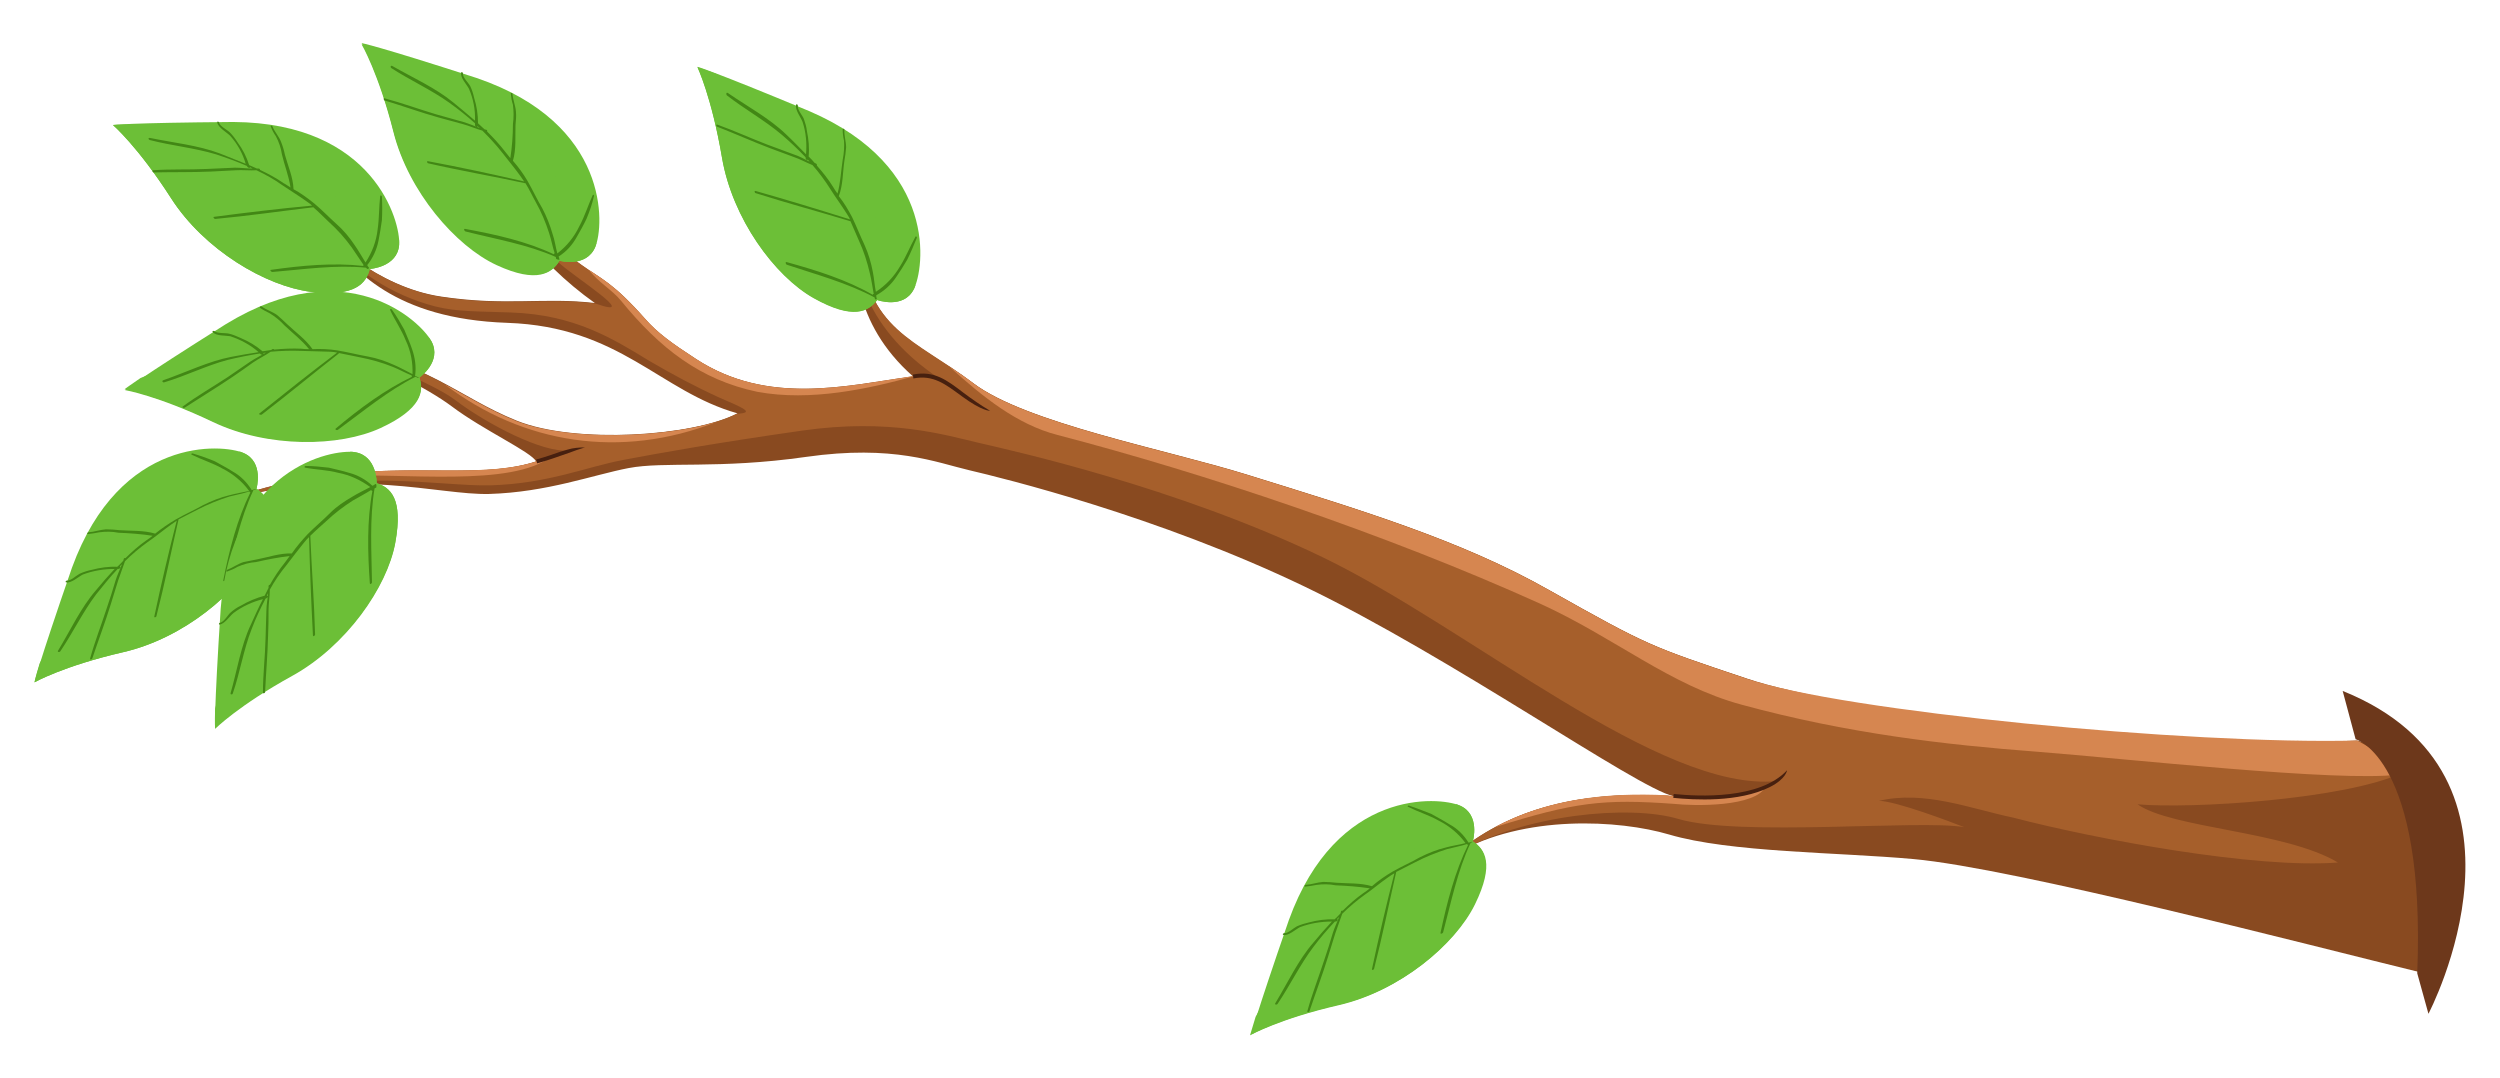 <?xml version="1.0" encoding="utf-8"?>
<!-- Generator: Adobe Illustrator 25.2.3, SVG Export Plug-In . SVG Version: 6.00 Build 0)  -->
<svg version="1.1" id="Layer_1" xmlns="http://www.w3.org/2000/svg" xmlns:xlink="http://www.w3.org/1999/xlink" x="0px" y="0px"
	 viewBox="0 0 580 250" style="enable-background:new 0 0 580 250;" xml:space="preserve">
<style type="text/css">
	.st0{fill:#894A20;}
	.st1{fill:#A65F2B;}
	.st2{fill:#D68650;}
	.st3{fill:#47200F;}
	.st4{fill:#6D381B;}
	.st5{fill:#6CBF37;}
	.st6{fill:#428715;}
</style>
<path class="st0" d="M405.3,157.5c-22.3-7.5-22.7-7.5-45.8-20.5c-20.6-11.7-44.4-18.8-70.1-26.8c-19-5.9-51.3-12-63.5-21.2
	c-13.7-10.3-24.9-12.2-26.5-33c-1.4,3.8-1.8,18.8,12.4,31.3c-15.2,2.1-33.5,6.9-50.4-4c-5.7-3.7-9-6.1-11.8-9.3
	c-7.4-8.4-10.1-9.2-14.7-12.5c-6.9-4.9-17-12.5-21.9-24.6c1.7,10.3,11.2,23.6,25,33.4c-11.9-1.4-20.4,0.8-35.7-1.5
	S75.7,54.6,75.7,54.6c6.2,7.9,15.8,19.4,42,20.3s35.3,15.9,53.4,21c-10.3,5.3-37.5,7.2-51.2,1.7S99.2,83.8,77,80.2
	c9.3,3.1,22.5,10.1,27.7,14c7.4,5.6,18.7,10.7,19.7,12.9c-16.7,5.4-38.7-2.7-71.1,8.6c29.3-7.3,48.4-0.8,60.2-1.1
	c13.4-0.4,24-4.4,32.3-6s20.9,0.3,41.2-2.6s30.2,1.3,37.9,3.1s43.7,10.6,77.8,27s77,46.7,85.5,48.6c-18.1-1.2-36.1,1.4-50.4,13.3
	c15.8-9.1,37.9-7.8,49.4-4.4c14.2,4.2,39.1,4.1,56.7,5.7c23.4,2.1,91.9,20,118.1,26.4c8.5-50.7-15.2-53.9-15.2-53.9
	C476.8,175.4,427.6,165,405.3,157.5z"/>
<path class="st1" d="M435.9,185.8c10.6-2.5,21.2,1.8,31.2,3.9c19.2,5,56.2,11.9,75.3,10.4c-12.2-7.3-38.5-7.9-46.5-13.5
	c12.3,1.1,48.1-1.1,61.4-7.3c-0.7-5.9-24.1-7.4-24.1-7.4c-39.1,1.1-105.6-7-128-14.5s-22.7-7.5-45.8-20.5
	c-20.6-11.7-44.4-18.8-70.1-26.8c-19-5.9-51.3-12-63.5-21.2C212.3,78.6,201,76.7,199.4,56c-1.4,3.8-0.4,19.2,18.5,31.8
	c0.3,0.1,0.6,0.3,0.9,0.6c-0.3-0.2-0.6-0.4-0.9-0.6c-2.5-1.2-6.7-0.4-7-0.3c-15,2.2-32.9,6.6-49.4-4.2c-5.7-3.7-9-6.1-11.8-9.3
	c-7.4-8.4-10.1-9.2-14.7-12.5c-6.9-4.9-17-12.5-21.9-24.6c1.3,7.5,8.2,15.6,16.4,23.9c3,3,19.9,13.6,8.6,9.6
	c-11.9-1.4-20.4,0.8-35.7-1.5S75.7,54.6,75.7,54.6C82,62.8,91,68.5,101,71.1c5.2,1.3,10.2,1.1,17.6,1.4c14.6,0.5,23.5,6,32,11.2
	c5.3,3.1,10.7,6,16.2,8.5c5.5,2.4,8.6,3.6,4.1,3.8c-10.3,5.3-37.5,7.2-51.2,1.7S99.2,83.8,77,80.2c9.3,3.1,23.4,8.7,28.6,12.6
	c7.4,5.6,20.3,12.3,26.3,11.7c-0.5,0.2-8.5,2.9-9,3c-16.5,4.5-38.2-2.8-69.6,8.2c29.3-7.3,48.7-2.8,60.5-3.1
	c13.4-0.4,22.3-4.3,30.8-5.9s21.2-3.9,41.5-6.8s33.1,1,40.8,2.8s46,10.2,80,26.6s78.4,54.7,105.4,51.9c-9.5,5.6-25,3.4-25.6,3.4
	c-17.6-0.9-34.9,1.8-48.9,13.4c15.8-9.1,40.2-11.4,51.6-8c14.2,4.2,56,0.1,66.3,1.9C452.4,190.6,439.7,185.8,435.9,185.8z"/>
<path class="st2" d="M75.2,110.4c19.1-0.8,43.3,2.8,52.9-4.6c-2.3,0.8-4.9,1.7-5.2,1.7C110.6,110.8,95.3,107.6,75.2,110.4z"/>
<path class="st2" d="M119.8,97.7c-6.2-2.5-11.1-5.6-16.6-8.5c18.2,13.8,40.8,17.4,63,8.7C154,101.6,131.8,102.4,119.8,97.7z"/>
<path class="st2" d="M161.5,83.3c-5.7-3.7-9-6.1-11.8-9.3c-6.6-7.4-9.4-8.9-13.1-11.4c2.3,3,5.4,4.6,7.5,7.2
	c9,11,18.3,18.3,31.6,21.1c12.4,2.3,25.9-0.7,36.7-3.7c-0.8,0.1-1.4,0.2-1.5,0.2C195.9,89.6,178,94,161.5,83.3z"/>
<path class="st2" d="M346.8,191.9c18.5-5.8,25.1-6.6,41.6-5.4c4.5,0.5,19,0.8,21.3-4.1c-9.5,4-22.6,2.2-23,2.1
	C372.7,183.8,358.9,185.4,346.8,191.9z"/>
<path class="st2" d="M405.3,157.5c-22.3-7.5-22.7-7.5-45.8-20.5c-20.6-11.7-44.4-18.8-70.1-26.8c-19-5.9-51.3-12-63.5-21.2
	c-1.9-1.5-3.8-2.7-5.6-3.9c7.7,7,15.7,13.4,25,15.8c34.1,8.9,76,22.9,111.9,39.1c17.4,7.9,30.2,19,46.9,23.5
	c24.6,6.7,47.3,9.3,68.5,10.9c20.5,1.6,70.2,7.1,83.8,5.3c4.3-0.3-9.5-7.9-9.5-7.9C507.7,172.8,427.6,165,405.3,157.5z"/>
<path class="st3" d="M130,104.8c-1.7,0.6-3.4,1.2-5.6,1.8l0.2,0.9c2.9-0.8,5.2-1.7,7.3-2.4c1.3-0.5,2.5-0.9,3.8-1.3
	c-1.3,0-2.7,0.1-4,0.5L130,104.8z"/>
<path class="st3" d="M211.8,86.9l0.1,0.9c4.6-0.9,7.4,1.3,11.2,4.1c4.9,3.6,6.6,3.4,6.6,3.4c-2.2-1.3-4.2-2.7-6.2-4.2
	C219.7,88.2,216.7,85.9,211.8,86.9z"/>
<path class="st3" d="M388.3,184.2l-0.1,0.9c4.8,0.5,15.2,1.1,22.4-2.5c3.8-1.9,4-3.9,4-3.9C408.3,185.5,394.1,184.8,388.3,184.2z"/>
<path class="st4" d="M546.5,171.5c0,0,16.3,4.4,14.3,54.3l2.6,9.4c0,0,29.1-55.2-19.9-74.9L546.5,171.5z"/>
<path class="st5" d="M341.7,195.2c0,0,1.8-6.2-3-8.3s-28.6-4.1-39.7,26.6c-8.1,23.4-8.7,26.5-8.7,26.5s6.7-3.8,20.6-7
	s26.7-13.8,31.3-23.2S344.5,197,341.7,195.2z"/>
<path class="st5" d="M341.7,195.2c0,0,1.8-6.2-3-8.3c-0.3-0.1-0.7-0.3-1-0.4c0.9,1.3,1.1,2.9,0.5,4.4c-0.1,0.3-0.5,0.7-0.8,0.7
	c-1.3-0.3-2.6-0.6-3.9-1.1c1.8,1.2,2.9,2.6,2.1,4c-1.5,2.4-5,2.7-7.2,2.5c-2.6-0.2-5.1-1.4-7.8-1.4c-1.5,0-3,0.2-4.4,0.5
	c3.1,0.1,6.1,0.7,9,1.8c0.1,0.1,0.1,0.2,0,0.3c-2.6,6.6-9.7,7-15.7,8c1.3,0.1,2.7,0.2,4,0.4c0.4,0.1-0.3,0.8-0.4,0.9
	c-3.1,2.2-7,2.4-10,4.8c2.2,0.1,4.5-0.1,6.5,1.2c0.3,0.2-0.2,0.7-0.4,0.9c-3.1,2.7-6.8,4.1-9.5,7.5c-2.3,3-4.3,6.2-6,9.6
	c-0.8,1.5-1.6,3-2.4,4.4c-1.1,3.6-1.3,4.3-1.3,4.3s6.7-3.8,20.6-7s26.7-13.8,31.3-23.2S344.5,197,341.7,195.2z"/>
<path class="st6" d="M341.4,195.3l-0.7,0.2c-1.1-1.8-2.6-3.3-4.5-4.3c-1.4-0.9-2.8-1.6-4.2-2.4c-1.7-0.7-3.4-1.3-5.1-1.9
	c-0.2-0.1-0.5,0.2-0.2,0.3c2.4,1.2,4.8,1.9,7.1,3.2c2.4,1.2,4.6,3,6.2,5.2c-1.5,0.4-3.1,0.6-4.5,1c-2.1,0.5-4.1,1.3-6.1,2.3
	c-2.1,1.2-4.2,2.1-6.3,3.3c-1.7,1-3.3,2.1-4.8,3.4c-2.7-0.8-5.5-0.6-8.2-0.8c-1-0.1-2.1-0.2-3.1-0.2c-1.4,0.1-2.7,0.6-4.1,0.7
	c-0.2,0-0.4,0.4-0.1,0.4c0.9-0.1,1.7-0.2,2.6-0.4c1.5-0.2,3-0.2,4.5,0.1c2.6,0.1,5.3,0.3,7.9,0.7c-0.5,0.4-1,0.8-1.5,1.1
	c-1.7,1.2-3.3,2.6-4.8,4.1c-0.1-0.1-0.4,0-0.4,0.2s-0.1,0.3-0.1,0.4c-0.5,0.5-0.9,1-1.4,1.4c-2-0.1-4,0.2-5.9,0.7
	c-0.9,0.2-1.9,0.5-2.8,0.9c-0.8,0.4-2.1,1.7-3,1.6c-0.2,0-0.4,0.3-0.2,0.4c1.2,0.3,2.9-1.3,3.9-1.8c2.4-0.9,4.9-1.3,7.4-1.3
	c-1.5,1.6-2.9,3.2-4.3,4.9c-3.5,4-6,9.4-8.8,14c-0.3,0.4,0.3,0.5,0.5,0.2c2.9-4.3,5.2-9.1,8.3-13.2c1.5-2,3.2-4,5-5.9h0.2
	c0.3,0,0.6-0.4,0.3-0.6l0.5-0.5c-0.5,1.3-1.1,2.5-1.5,3.8c-0.6,2.1-1.3,4.2-2,6.3c-1.3,4-2.8,7.8-3.9,11.8c-0.1,0.3,0.4,0.2,0.5,0
	c1.4-4.2,3-8.4,4.3-12.6c0.6-1.8,1.1-3.7,1.7-5.5c0.5-1.5,1.1-3,1.6-4.5c1.6-1.6,3.4-3.1,5.2-4.4c1.9-1.3,3.6-2.8,5.5-4.1
	c0.4-0.3,0.9-0.6,1.4-0.9c-1.9,7.4-3.6,14.7-5.2,22.2c-0.1,0.4,0.5,0.2,0.5-0.1c1.9-7.4,3.4-14.9,5.1-22.3c0,0,0-0.1,0-0.1
	c1.5-0.8,3-1.5,4.5-2.3c2.3-1.2,4.8-2.2,7.3-3c1.5-0.4,3.2-0.7,4.7-1.2l0,0.1c0,0.1,0.1,0.1,0.2,0.1c-3.1,6.3-4.9,13.4-6.4,20.4
	c-0.1,0.4,0.5,0.2,0.6-0.1c1.9-7.1,3.3-14.2,6.4-20.8l0.4-0.1C341.6,195.5,341.6,195.2,341.4,195.3z"/>
<path class="st5" d="M59.5,113.4c0,0,1.8-6.2-3-8.3s-28.6-4.1-39.8,26.6C8.6,155.1,8,158.3,8,158.3s6.7-3.8,20.6-7
	s26.7-13.8,31.3-23.2S62.3,115.2,59.5,113.4z"/>
<path class="st5" d="M59.5,113.4c0,0,1.8-6.2-3-8.3c-0.3-0.1-0.7-0.3-1-0.4c0.9,1.3,1.1,2.9,0.5,4.4c-0.1,0.3-0.5,0.7-0.8,0.7
	c-1.3-0.3-2.6-0.6-3.8-1.2c1.8,1.2,2.9,2.6,2.1,4c-1.5,2.4-5,2.7-7.2,2.5c-2.6-0.2-5.1-1.4-7.8-1.4c-1.5,0-3,0.2-4.4,0.5
	c3.1,0.1,6.1,0.7,9,1.8c0.1,0.1,0.1,0.2,0,0.3c-2.6,6.6-9.7,7-15.7,8c1.3,0.1,2.7,0.2,4,0.4c0.4,0-0.3,0.8-0.4,0.8
	c-3.1,2.2-7,2.3-10,4.8c2.2,0.1,4.5-0.1,6.5,1.2c0.3,0.2-0.2,0.7-0.4,0.9c-3.1,2.7-6.8,4.1-9.5,7.5c-2.3,3-4.3,6.2-6,9.6
	c-0.8,1.5-1.6,3-2.4,4.4c-1.1,3.6-1.2,4.4-1.2,4.4s6.7-3.8,20.6-7s26.7-13.8,31.3-23.2S62.3,115.2,59.5,113.4z"/>
<path class="st6" d="M59.1,113.5c-0.2,0.1-0.5,0.1-0.7,0.2c-1.1-1.8-2.6-3.3-4.4-4.3c-1.4-0.9-2.8-1.6-4.2-2.4
	c-1.7-0.7-3.4-1.3-5.1-1.8c-0.2-0.1-0.5,0.2-0.2,0.3c2.4,1.2,4.8,1.9,7.1,3.2c2.4,1.2,4.6,3,6.2,5.2c-1.5,0.3-3.1,0.6-4.6,1
	c-2.1,0.5-4.1,1.3-6.1,2.3c-2.1,1.2-4.2,2.1-6.3,3.3c-1.7,1-3.3,2.1-4.8,3.3c-2.7-0.8-5.5-0.6-8.3-0.8c-1-0.1-2-0.2-3.1-0.2
	c-1.4,0.1-2.7,0.6-4.1,0.7c-0.2,0-0.4,0.4-0.1,0.4c0.9-0.1,1.7-0.2,2.6-0.4c1.5-0.2,3-0.2,4.5,0.1c2.6,0.1,5.3,0.3,7.9,0.7
	c-0.5,0.4-1,0.8-1.5,1.1c-1.7,1.2-3.3,2.6-4.8,4.1c-0.1-0.1-0.4,0-0.4,0.2s-0.1,0.3-0.1,0.4c-0.5,0.5-0.9,1-1.4,1.4
	c-2-0.1-4,0.2-5.9,0.7c-1,0.2-1.9,0.5-2.8,0.9c-0.8,0.4-2.1,1.7-3,1.6c-0.2,0-0.4,0.3-0.2,0.4c1.2,0.3,2.9-1.3,3.9-1.8
	c2.4-0.9,4.9-1.3,7.4-1.3c-1.5,1.6-2.9,3.2-4.3,4.9c-3.5,4-6,9.4-8.8,14c-0.3,0.4,0.3,0.5,0.5,0.2c2.9-4.3,5.2-9.1,8.3-13.2
	c1.6-2,3.2-4,5-5.9h0.2c0.3,0,0.6-0.4,0.3-0.6l0.5-0.5c-0.5,1.3-1.1,2.5-1.5,3.8c-0.6,2.1-1.3,4.2-2,6.3c-1.3,4-2.8,7.8-3.9,11.8
	c-0.1,0.3,0.4,0.2,0.5,0c1.4-4.2,3-8.4,4.3-12.6c0.6-1.8,1.1-3.7,1.7-5.5c0.5-1.5,1.1-3,1.6-4.5c1.6-1.6,3.4-3.1,5.2-4.4
	c1.9-1.3,3.7-2.8,5.5-4.1c0.4-0.3,0.9-0.6,1.3-0.9c-1.9,7.4-3.6,14.7-5.2,22.2c-0.1,0.4,0.5,0.2,0.5-0.1c1.9-7.4,3.4-14.9,5.1-22.3
	c0,0,0-0.1,0-0.1c1.5-0.8,3-1.5,4.5-2.3c2.3-1.2,4.8-2.2,7.3-3c1.5-0.4,3.2-0.7,4.7-1.2v0.1c0,0.1,0.1,0.1,0.2,0.1
	c-3.1,6.3-4.9,13.4-6.3,20.4c-0.1,0.4,0.5,0.2,0.6-0.1c1.9-7.1,3.3-14.2,6.4-20.8l0.4-0.1C59.4,113.8,59.4,113.4,59.1,113.5z"/>
<path class="st5" d="M87.4,112.1c0,0,0.1-6.4-5.1-7.2s-28.6,3.7-31.1,36.3c-1.6,24.7-1.3,27.9-1.3,27.9s5.4-5.4,17.9-12.3
	s22-20.5,23.9-30.8S90.5,113.1,87.4,112.1z"/>
<path class="st5" d="M87.4,112.1c0,0,0.1-6.4-5.1-7.2c-0.4-0.1-0.7-0.1-1.1-0.1c1.2,1,1.9,2.6,1.7,4.1c0,0.3-0.3,0.8-0.6,0.8
	c-1.3,0.1-2.7,0.1-4-0.1c2,0.7,3.5,1.7,3.1,3.3c-0.8,2.7-4.1,3.9-6.2,4.3c-2.6,0.5-5.3,0-7.9,0.7c-1.4,0.4-2.8,1-4.2,1.7
	c3-0.8,6.1-1,9.2-0.7c0.2,0,0.2,0.2,0.1,0.3c-0.7,7.1-7.4,9.4-12.9,11.9c1.3-0.3,2.6-0.5,4-0.7c0.3,0-0.1,0.8-0.1,0.9
	c-2.4,3-6.1,4.2-8.3,7.3c2.2-0.5,4.3-1.3,6.6-0.6c0.4,0.1,0,0.8-0.1,0.9c-2.3,3.4-5.5,5.8-7.2,9.7c-1.4,3.5-2.5,7.1-3.3,10.9
	c-0.4,1.6-0.7,3.3-1.2,4.9c-0.1,3.7,0,4.5,0,4.5s5.4-5.4,17.9-12.3s22-20.5,23.9-30.8S90.5,113.1,87.4,112.1z"/>
<path class="st6" d="M87.1,112.3c-0.2,0.1-0.4,0.3-0.7,0.4c-1.5-1.4-3.4-2.5-5.4-3c-1.6-0.5-3.1-0.8-4.7-1.2
	c-1.8-0.2-3.6-0.4-5.4-0.4c-0.2,0-0.4,0.3-0.1,0.4c2.6,0.5,5.1,0.5,7.7,1.2c2.7,0.5,5.2,1.7,7.4,3.3c-1.3,0.7-2.8,1.4-4.1,2.2
	c-1.9,1.1-3.7,2.3-5.2,3.8c-1.7,1.7-3.5,3.2-5.2,4.9c-1.3,1.4-2.6,2.9-3.7,4.5c-2.8-0.1-5.5,0.9-8.2,1.4c-1,0.2-2,0.4-3,0.6
	c-1.3,0.4-2.5,1.3-3.8,1.8c-0.2,0-0.3,0.5,0,0.4c0.8-0.3,1.6-0.6,2.4-1.1c1.4-0.6,2.8-1,4.3-1.1c2.6-0.6,5.2-1.1,7.8-1.4
	c-0.4,0.5-0.7,1-1.1,1.5c-1.3,1.6-2.5,3.4-3.5,5.2c-0.1-0.1-0.3,0.1-0.3,0.3s0,0.3,0,0.4c-0.3,0.6-0.6,1.2-0.9,1.8
	c-1.9,0.5-3.8,1.3-5.5,2.3c-0.9,0.4-1.7,1-2.4,1.6c-0.7,0.6-1.5,2.2-2.5,2.4c-0.2,0-0.3,0.4-0.1,0.4c1.2-0.1,2.4-2,3.3-2.7
	c2-1.5,4.4-2.6,6.8-3.2c-1,1.9-1.9,3.9-2.8,5.9c-2.3,4.8-3.2,10.7-4.7,15.9c-0.1,0.4,0.4,0.4,0.5,0.1c1.7-4.9,2.5-10.2,4.4-15
	c0.9-2.4,2-4.7,3.2-7l0.2-0.1c0.3-0.1,0.5-0.6,0.1-0.6c0.1-0.2,0.2-0.4,0.3-0.6c-0.1,1.4-0.4,2.7-0.4,4.1c-0.1,2.2-0.1,4.4-0.2,6.6
	c-0.1,4.1-0.6,8.2-0.6,12.4c0,0.3,0.5,0.1,0.5-0.1c0.2-4.4,0.6-8.8,0.7-13.3c0.1-1.9,0.1-3.8,0.1-5.7c0-1.6,0.3-3.2,0.3-4.8
	c1.1-2,2.4-3.9,3.8-5.6c1.4-1.8,2.8-3.7,4.2-5.4c0.3-0.4,0.7-0.8,1.1-1.2c0.2,7.6,0.5,15.2,0.9,22.8c0,0.4,0.5,0.1,0.5-0.2
	c-0.2-7.6-0.8-15.3-1.1-22.8c0,0,0-0.1,0-0.1c1.2-1.2,2.5-2.3,3.7-3.4c1.9-1.8,4-3.4,6.2-4.8c1.4-0.8,2.9-1.6,4.2-2.4l0.1,0.1
	c0.1,0.1,0.1,0.1,0.2,0.1c-1.3,6.9-1.1,14.3-0.6,21.4c0,0.4,0.5,0.1,0.5-0.2c-0.1-7.3-0.6-14.6,0.6-21.8l0.4-0.2
	C87.4,112.5,87.3,112.2,87.1,112.3z"/>
<path class="st5" d="M97.3,87.6c0,0,5.3-3.7,2.8-8.4s-19.7-21.1-47.7-4c-21,13.2-23.4,15.3-23.4,15.3s7.6,1.3,20.4,7.4
	s29.4,5.8,38.9,1.4S98.4,90.8,97.3,87.6z"/>
<path class="st5" d="M97.3,87.6c0,0,5.3-3.7,2.8-8.4c-0.2-0.3-0.4-0.6-0.6-0.9c-0.1,1.6-1,3-2.3,3.8c-0.3,0.2-0.7,0.2-1.1,0
	c-0.9-1-1.6-2.1-2.3-3.3c0.7,2,0.7,3.8-0.9,4.4c-2.6,1-5.6-1-7.1-2.6c-1.9-1.8-3.1-4.3-5.2-6c-1.2-0.9-2.4-1.7-3.7-2.3
	c2.4,2,4.4,4.3,5.9,7c0.1,0.1-0.1,0.2-0.2,0.3c-6.1,3.6-11.9-0.5-17.2-3.5c1,0.9,1.9,1.8,2.9,2.8c0.3,0.3-0.7,0.4-0.8,0.4
	c-3.8-0.2-7-2.5-10.8-2.5c1.7,1.4,3.6,2.8,4.3,5c0.1,0.4-0.6,0.4-0.8,0.4c-4.1,0.2-7.9-1-12.1-0.1c-3.7,0.9-7.3,2.2-10.8,3.7
	c-1.6,0.7-3.1,1.3-4.7,1.9c-3.1,2.1-3.7,2.6-3.7,2.6s7.6,1.3,20.4,7.4s29.4,5.9,38.9,1.4S98.4,90.8,97.3,87.6z"/>
<path class="st6" d="M97,87.5l-0.7-0.3c0.3-2.1,0-4.2-0.7-6.2c-0.5-1.5-1.2-3-1.8-4.5c-0.9-1.6-1.8-3.2-2.9-4.7
	c-0.1-0.2-0.5-0.1-0.4,0.1c1.1,2.4,2.6,4.5,3.6,7c1.2,2.5,1.7,5.2,1.6,7.9c-1.4-0.7-2.8-1.5-4.2-2.1c-2-0.9-4-1.6-6.2-2
	c-2.3-0.4-4.6-1-7-1.4c-1.9-0.3-3.9-0.4-5.8-0.3c-1.6-2.3-3.9-3.9-5.9-5.8c-0.7-0.7-1.5-1.4-2.3-2.1c-1.1-0.8-2.5-1.2-3.6-2
	c-0.2-0.1-0.6,0.1-0.4,0.3c0.7,0.5,1.5,0.9,2.3,1.3c1.3,0.8,2.4,1.7,3.4,2.8c1.9,1.8,4,3.4,5.7,5.5c-0.6,0-1.2,0-1.8-0.1
	c-2.1-0.1-4.2,0-6.3,0.2c0-0.1-0.3-0.2-0.4-0.1s-0.2,0.1-0.3,0.2l-2,0.3c-1.5-1.3-3.2-2.3-5.1-3.1c-0.9-0.4-1.8-0.8-2.7-1
	c-0.9-0.2-2.7,0-3.4-0.6c-0.1-0.1-0.5,0-0.4,0.2c0.8,1,3,0.8,4.1,1c2.4,0.8,4.7,2,6.6,3.7c-2.1,0.3-4.3,0.7-6.4,1.1
	c-5.2,1-10.5,3.6-15.7,5.4c-0.5,0.2-0.1,0.6,0.2,0.5c5-1.5,9.8-3.9,14.7-5.2c2.5-0.6,5-1.1,7.5-1.5l0.2,0.2c0.2,0.2,0.8,0,0.6-0.3
	l0.6-0.1c-1.2,0.7-2.4,1.3-3.5,2c-1.8,1.2-3.6,2.5-5.4,3.7c-3.5,2.3-7,4.3-10.4,6.8c-0.3,0.2,0.2,0.4,0.4,0.3
	c3.7-2.4,7.5-4.7,11.2-7.2c1.6-1.1,3.2-2.2,4.7-3.3c1.3-0.9,2.8-1.6,4.1-2.5c2.3-0.2,4.6-0.3,6.9-0.2c2.3,0.1,4.6,0.1,6.9,0.2
	c0.5,0,1.1,0.1,1.6,0.2c-6.1,4.6-12,9.3-18,14.1c-0.3,0.2,0.2,0.4,0.5,0.3c6-4.6,11.9-9.5,17.9-14.2c0,0,0-0.1,0-0.1
	c1.7,0.3,3.3,0.7,4.9,1c2.6,0.5,5.1,1.2,7.6,2.2c1.5,0.6,2.9,1.4,4.4,2v0.1c0,0.1,0,0.1,0.1,0.2c-6.3,3-12.2,7.4-17.7,12
	c-0.3,0.3,0.3,0.5,0.5,0.3c5.9-4.3,11.5-9,18-12.3l0.4,0.2C97.1,87.8,97.3,87.6,97,87.5z"/>
<path class="st5" d="M85.8,62.4c0,0,6.4-0.4,6.8-5.6s-5.7-28.3-38.5-28.5C29.4,28.5,26.2,29,26.2,29s5.8,5,13.5,17
	s22,20.4,32.4,21.7S85,65.6,85.8,62.4z"/>
<path class="st5" d="M85.8,62.4c0,0,6.4-0.4,6.8-5.6c0-0.4,0-0.7,0-1.1c-0.9,1.3-2.4,2.1-4,2c-0.4,0-0.7-0.2-0.9-0.6
	c-0.2-1.3-0.3-2.7-0.2-4c-0.5,2.1-1.4,3.6-3.1,3.3c-2.7-0.6-4.2-3.8-4.7-5.9c-0.7-2.5-0.4-5.3-1.3-7.8c-0.5-1.4-1.2-2.7-2-4
	c1,2.9,1.5,6,1.3,9.1c0,0.1-0.2,0.2-0.3,0.2c-7.1-0.2-9.9-6.7-12.8-12.1c0.4,1.3,0.7,2.6,1,3.9c0.1,0.3-0.8,0-0.9,0
	c-3.1-2.2-4.6-5.8-7.9-7.8c0.7,2.1,1.6,4.2,1.1,6.6c-0.1,0.4-0.8,0-0.9,0c-3.5-2-6.2-5-10.2-6.4c-3.6-1.2-7.3-2-11-2.5
	c-1.7-0.3-3.3-0.5-5-0.8C27,28.9,26.2,29,26.2,29s5.8,5,13.5,17s22,20.4,32.4,21.7S85,65.6,85.8,62.4z"/>
<path class="st6" d="M85.6,62.1c-0.2-0.2-0.3-0.4-0.4-0.6c1.3-1.6,2.2-3.6,2.6-5.6c0.3-1.6,0.6-3.2,0.8-4.8c0.1-1.8,0.1-3.6,0-5.5
	c0-0.2-0.4-0.4-0.4-0.1c-0.3,2.6-0.2,5.1-0.6,7.8c-0.3,2.7-1.3,5.3-2.8,7.6c-0.8-1.3-1.6-2.7-2.5-4c-1.2-1.8-2.6-3.5-4.2-4.9
	c-1.8-1.6-3.4-3.3-5.2-4.8c-1.5-1.2-3.1-2.4-4.8-3.3c-0.1-2.8-1.3-5.4-2-8c-0.2-1-0.5-2-0.9-3c-0.5-1.3-1.5-2.3-2-3.6
	c-0.1-0.2-0.5-0.2-0.4,0c0.3,0.8,0.7,1.6,1.2,2.3c0.7,1.3,1.2,2.8,1.4,4.2c0.6,2.6,1.6,5,2,7.7c-0.5-0.3-1-0.7-1.6-1
	c-1.7-1.2-3.6-2.2-5.5-3.1c0.1-0.1-0.1-0.3-0.3-0.3h-0.4c-0.6-0.3-1.2-0.5-1.8-0.8c-0.6-1.9-1.5-3.7-2.7-5.3
	c-0.5-0.8-1.1-1.6-1.8-2.3c-0.6-0.6-2.3-1.4-2.5-2.3c0-0.2-0.5-0.3-0.4,0c0.2,1.2,2.2,2.3,3,3.1c1.7,1.9,2.9,4.1,3.6,6.5
	c-2-0.8-4-1.6-6-2.4c-5-1.9-10.9-2.5-16.2-3.6c-0.5-0.1-0.4,0.4,0,0.5c5,1.3,10.3,1.8,15.3,3.3c2.4,0.8,4.9,1.7,7.2,2.7
	c0,0.1,0,0.1,0.1,0.2c0.1,0.2,0.6,0.4,0.6,0.1l0.6,0.3c-1.4,0-2.7-0.2-4.1-0.2c-2.2,0.1-4.4,0.2-6.6,0.3c-4.1,0.2-8.3,0-12.4,0.3
	c-0.3,0-0.1,0.5,0.2,0.5c4.4-0.1,8.9,0,13.3-0.2c1.9-0.1,3.8-0.2,5.7-0.3c1.6-0.1,3.2,0.1,4.8,0c2.1,1,4.1,2.1,5.9,3.4
	c1.9,1.3,3.9,2.5,5.7,3.8c0.4,0.3,0.9,0.6,1.3,1c-7.6,0.7-15.1,1.6-22.7,2.6c-0.4,0,0,0.5,0.2,0.5c7.6-0.7,15.1-1.8,22.7-2.7
	c0,0,0.1,0,0.1,0c1.3,1.1,2.4,2.3,3.6,3.4c2,1.8,3.7,3.7,5.3,5.9c0.9,1.3,1.8,2.7,2.7,4v0.1c0,0.1,0,0.1,0,0.2
	c-7-0.8-14.3-0.1-21.4,0.9c-0.4,0,0,0.5,0.3,0.5c7.3-0.6,14.5-1.7,21.7-1l0.3,0.3C85.4,62.4,85.7,62.3,85.6,62.1z"/>
<path class="st5" d="M129.8,60.5c0,0,6.2,1.7,8.3-3.2s3.5-28.6-27.5-39.2C87.1,10.5,83.9,10,83.9,10s3.9,6.6,7.4,20.4
	s14.4,26.4,23.9,30.8S128.1,63.3,129.8,60.5z"/>
<path class="st5" d="M129.8,60.5c0,0,6.2,1.7,8.3-3.2c0.1-0.3,0.2-0.7,0.3-1c-1.3,0.9-2.9,1.2-4.4,0.6c-0.3-0.1-0.7-0.5-0.7-0.8
	c0.2-1.3,0.6-2.6,1.1-3.9c-1.1,1.8-2.5,3-4,2.2c-2.4-1.4-2.8-4.9-2.6-7.1c0.2-2.6,1.3-5.1,1.3-7.8c0-1.5-0.3-3-0.6-4.4
	c0,3.1-0.5,6.1-1.6,9c-0.1,0.1-0.2,0.1-0.3,0.1c-6.7-2.4-7.3-9.5-8.3-15.5c0,1.3-0.2,2.7-0.3,4c0,0.4-0.8-0.3-0.9-0.3
	c-2.3-3.1-2.5-7-5-9.9c0,2.2,0.2,4.5-1,6.6c-0.2,0.3-0.7-0.2-0.9-0.3c-2.7-3-4.3-6.7-7.7-9.3c-3.1-2.2-6.3-4.2-9.7-5.8
	c-1.5-0.8-3-1.5-4.5-2.3c-3.6-1-4.4-1.1-4.4-1.1s3.9,6.6,7.4,20.4s14.4,26.4,23.9,30.8S128.1,63.3,129.8,60.5z"/>
<path class="st6" d="M129.8,60.2c-0.1-0.2-0.1-0.5-0.2-0.7c1.8-1.1,3.2-2.7,4.2-4.5c0.8-1.4,1.6-2.8,2.3-4.3
	c0.7-1.7,1.3-3.4,1.7-5.2c0.1-0.2-0.2-0.5-0.3-0.2c-1.1,2.4-1.8,4.8-3.1,7.2c-1.2,2.5-2.9,4.6-5.1,6.3c-0.4-1.5-0.6-3.1-1.1-4.5
	c-0.6-2.1-1.4-4.1-2.4-6c-1.2-2-2.2-4.2-3.4-6.3c-1-1.7-2.1-3.2-3.4-4.7c0.8-2.7,0.5-5.5,0.6-8.3c0.1-1,0.2-2.1,0.1-3.1
	c-0.1-1.4-0.7-2.7-0.8-4.1c0-0.2-0.4-0.4-0.4-0.1c0.1,0.9,0.2,1.7,0.5,2.6c0.2,1.5,0.2,3,0,4.5c0,2.6-0.2,5.3-0.6,7.9
	c-0.4-0.5-0.8-1-1.2-1.5c-1.3-1.7-2.7-3.2-4.2-4.7c0.1-0.1,0-0.4-0.2-0.4s-0.2-0.1-0.4-0.1c-0.5-0.5-1-0.9-1.5-1.4
	c0-2-0.3-4-0.9-5.9c-0.2-0.9-0.5-1.9-0.9-2.7c-0.4-0.8-1.8-2-1.7-3c0-0.2-0.3-0.4-0.4-0.2c-0.3,1.2,1.3,2.8,1.8,3.8
	c1,2.3,1.5,4.9,1.4,7.4c-1.6-1.4-3.3-2.8-5-4.2c-4.1-3.4-9.5-5.8-14.2-8.5c-0.4-0.2-0.5,0.3-0.2,0.5c4.3,2.8,9.2,5,13.4,8
	c2.1,1.5,4.1,3.1,6,4.8V29c0,0.3,0.5,0.6,0.6,0.3l0.5,0.4c-1.3-0.5-2.5-1-3.8-1.4c-2.1-0.6-4.3-1.2-6.4-1.8c-4-1.2-7.8-2.6-11.9-3.7
	c-0.3-0.1-0.2,0.4,0,0.5c4.3,1.3,8.4,2.8,12.7,4c1.8,0.5,3.7,1,5.5,1.5c1.5,0.4,3,1.1,4.5,1.5c1.6,1.6,3.2,3.3,4.6,5.1
	c1.4,1.8,2.9,3.6,4.2,5.4c0.3,0.4,0.6,0.9,0.9,1.3c-7.4-1.7-14.8-3.3-22.3-4.7c-0.4-0.1-0.2,0.5,0.1,0.5c7.4,1.7,15,3,22.4,4.6
	c0,0,0.1,0,0.1,0c0.9,1.4,1.6,3,2.4,4.4c1.3,2.3,2.3,4.7,3.1,7.2c0.5,1.5,0.8,3.2,1.3,4.7l-0.1,0c-0.1,0-0.1,0.1-0.1,0.2
	c-6.3-3-13.5-4.6-20.6-5.9c-0.4-0.1-0.2,0.5,0.1,0.6c7.1,1.8,14.3,3,20.9,5.9c0.1,0.1,0.1,0.3,0.1,0.4S129.8,60.4,129.8,60.2z"/>
<path class="st5" d="M203.5,69.6c0,0,6.1,2.2,8.5-2.5s5.9-28.3-24.2-41.3c-22.8-9.5-26-10.3-26-10.3s3.3,6.9,5.7,21
	s12.2,27.5,21.3,32.6S201.5,72.3,203.5,69.6z"/>
<path class="st5" d="M203.5,69.6c0,0,6.1,2.2,8.5-2.5c0.2-0.3,0.3-0.7,0.4-1c-1.3,0.8-3,0.9-4.4,0.3c-0.3-0.1-0.7-0.6-0.6-0.9
	c0.3-1.3,0.8-2.6,1.4-3.8c-1.3,1.7-2.7,2.8-4.1,1.8c-2.3-1.6-2.4-5.1-2-7.3c0.4-2.6,1.8-5,1.9-7.7c0.1-1.5,0-3-0.3-4.4
	c-0.2,3.1-1,6.1-2.4,8.9c-0.1,0.1-0.2,0.1-0.4,0c-6.4-3-6.4-10.1-7-16.1c-0.1,1.3-0.4,2.6-0.6,4c-0.1,0.3-0.8-0.3-0.8-0.4
	c-2-3.2-1.9-7.1-4.2-10.2c-0.2,2.2-0.2,4.5-1.6,6.4c-0.2,0.3-0.7-0.3-0.8-0.4c-2.5-3.2-3.7-7.1-6.9-9.9c-2.9-2.5-5.9-4.7-9.2-6.6
	c-1.4-0.9-2.9-1.8-4.3-2.7c-3.5-1.3-4.3-1.5-4.3-1.5s3.3,6.9,5.7,21s12.2,27.5,21.3,32.6S201.5,72.3,203.5,69.6z"/>
<path class="st6" d="M203.4,69.2c-0.1-0.2-0.1-0.5-0.1-0.7c1.8-1,3.4-2.4,4.6-4.2c0.9-1.3,1.8-2.7,2.6-4.1c0.8-1.6,1.5-3.3,2.2-5
	c0.1-0.2-0.2-0.5-0.3-0.3c-1.3,2.3-2.2,4.7-3.6,6.9c-1.4,2.4-3.3,4.4-5.6,5.9c-0.3-1.5-0.4-3.1-0.7-4.6c-0.4-2.1-1-4.2-1.9-6.2
	c-1-2.1-1.9-4.4-2.9-6.5c-0.9-1.7-1.9-3.4-3.1-4.9c1-2.6,0.9-5.5,1.3-8.2c0.2-1,0.3-2,0.4-3.1c0-1.4-0.5-2.8-0.4-4.1
	c0-0.2-0.4-0.4-0.4-0.1c0,0.9,0.1,1.7,0.3,2.6c0.1,1.5,0,3-0.3,4.5c-0.4,2.6-0.5,5.3-1.2,7.8c-0.4-0.5-0.7-1-1-1.5
	c-1.1-1.8-2.4-3.4-3.8-5c0.1-0.1,0-0.3-0.1-0.4s-0.2-0.1-0.4-0.2c-0.4-0.5-0.9-1-1.4-1.5c0.2-2,0-4-0.4-5.9c-0.1-1-0.4-1.9-0.7-2.8
	c-0.3-0.8-1.6-2.2-1.4-3.1c0-0.2-0.3-0.5-0.4-0.2c-0.3,1.2,1.1,2.9,1.5,4c0.8,2.4,1,5,0.8,7.5c-1.5-1.5-3-3.1-4.6-4.6
	c-3.8-3.7-9-6.5-13.5-9.6c-0.4-0.3-0.5,0.2-0.3,0.5c4.1,3.2,8.8,5.8,12.7,9.1c2,1.7,3.8,3.4,5.6,5.3v0.2c0,0.3,0.4,0.6,0.5,0.3
	c0.1,0.2,0.3,0.3,0.4,0.5c-1.2-0.6-2.4-1.3-3.7-1.7c-2.1-0.8-4.1-1.5-6.2-2.3c-3.9-1.5-7.6-3.2-11.5-4.6c-0.3-0.1-0.3,0.4,0,0.5
	c4.1,1.6,8.1,3.4,12.3,5c1.8,0.7,3.6,1.3,5.4,2c1.5,0.5,2.9,1.3,4.4,1.9c1.5,1.7,2.9,3.6,4.1,5.5c1.2,1.9,2.6,3.8,3.8,5.7
	c0.3,0.5,0.6,0.9,0.8,1.4c-7.3-2.3-14.5-4.5-21.9-6.6c-0.4-0.1-0.2,0.5,0,0.5c7.2,2.3,14.7,4.3,21.9,6.5c0,0,0.1,0,0.1,0
	c0.7,1.5,1.3,3.1,2,4.6c1.1,2.4,1.9,4.9,2.5,7.5c0.4,1.6,0.6,3.2,0.9,4.8h-0.1c-0.1,0-0.1,0.1-0.1,0.2c-6.1-3.5-13.1-5.7-20-7.6
	c-0.4-0.1-0.2,0.5,0,0.6c6.9,2.3,14,4.2,20.4,7.6c0,0.1,0.1,0.3,0.1,0.4S203.5,69.5,203.4,69.2z"/>
</svg>
